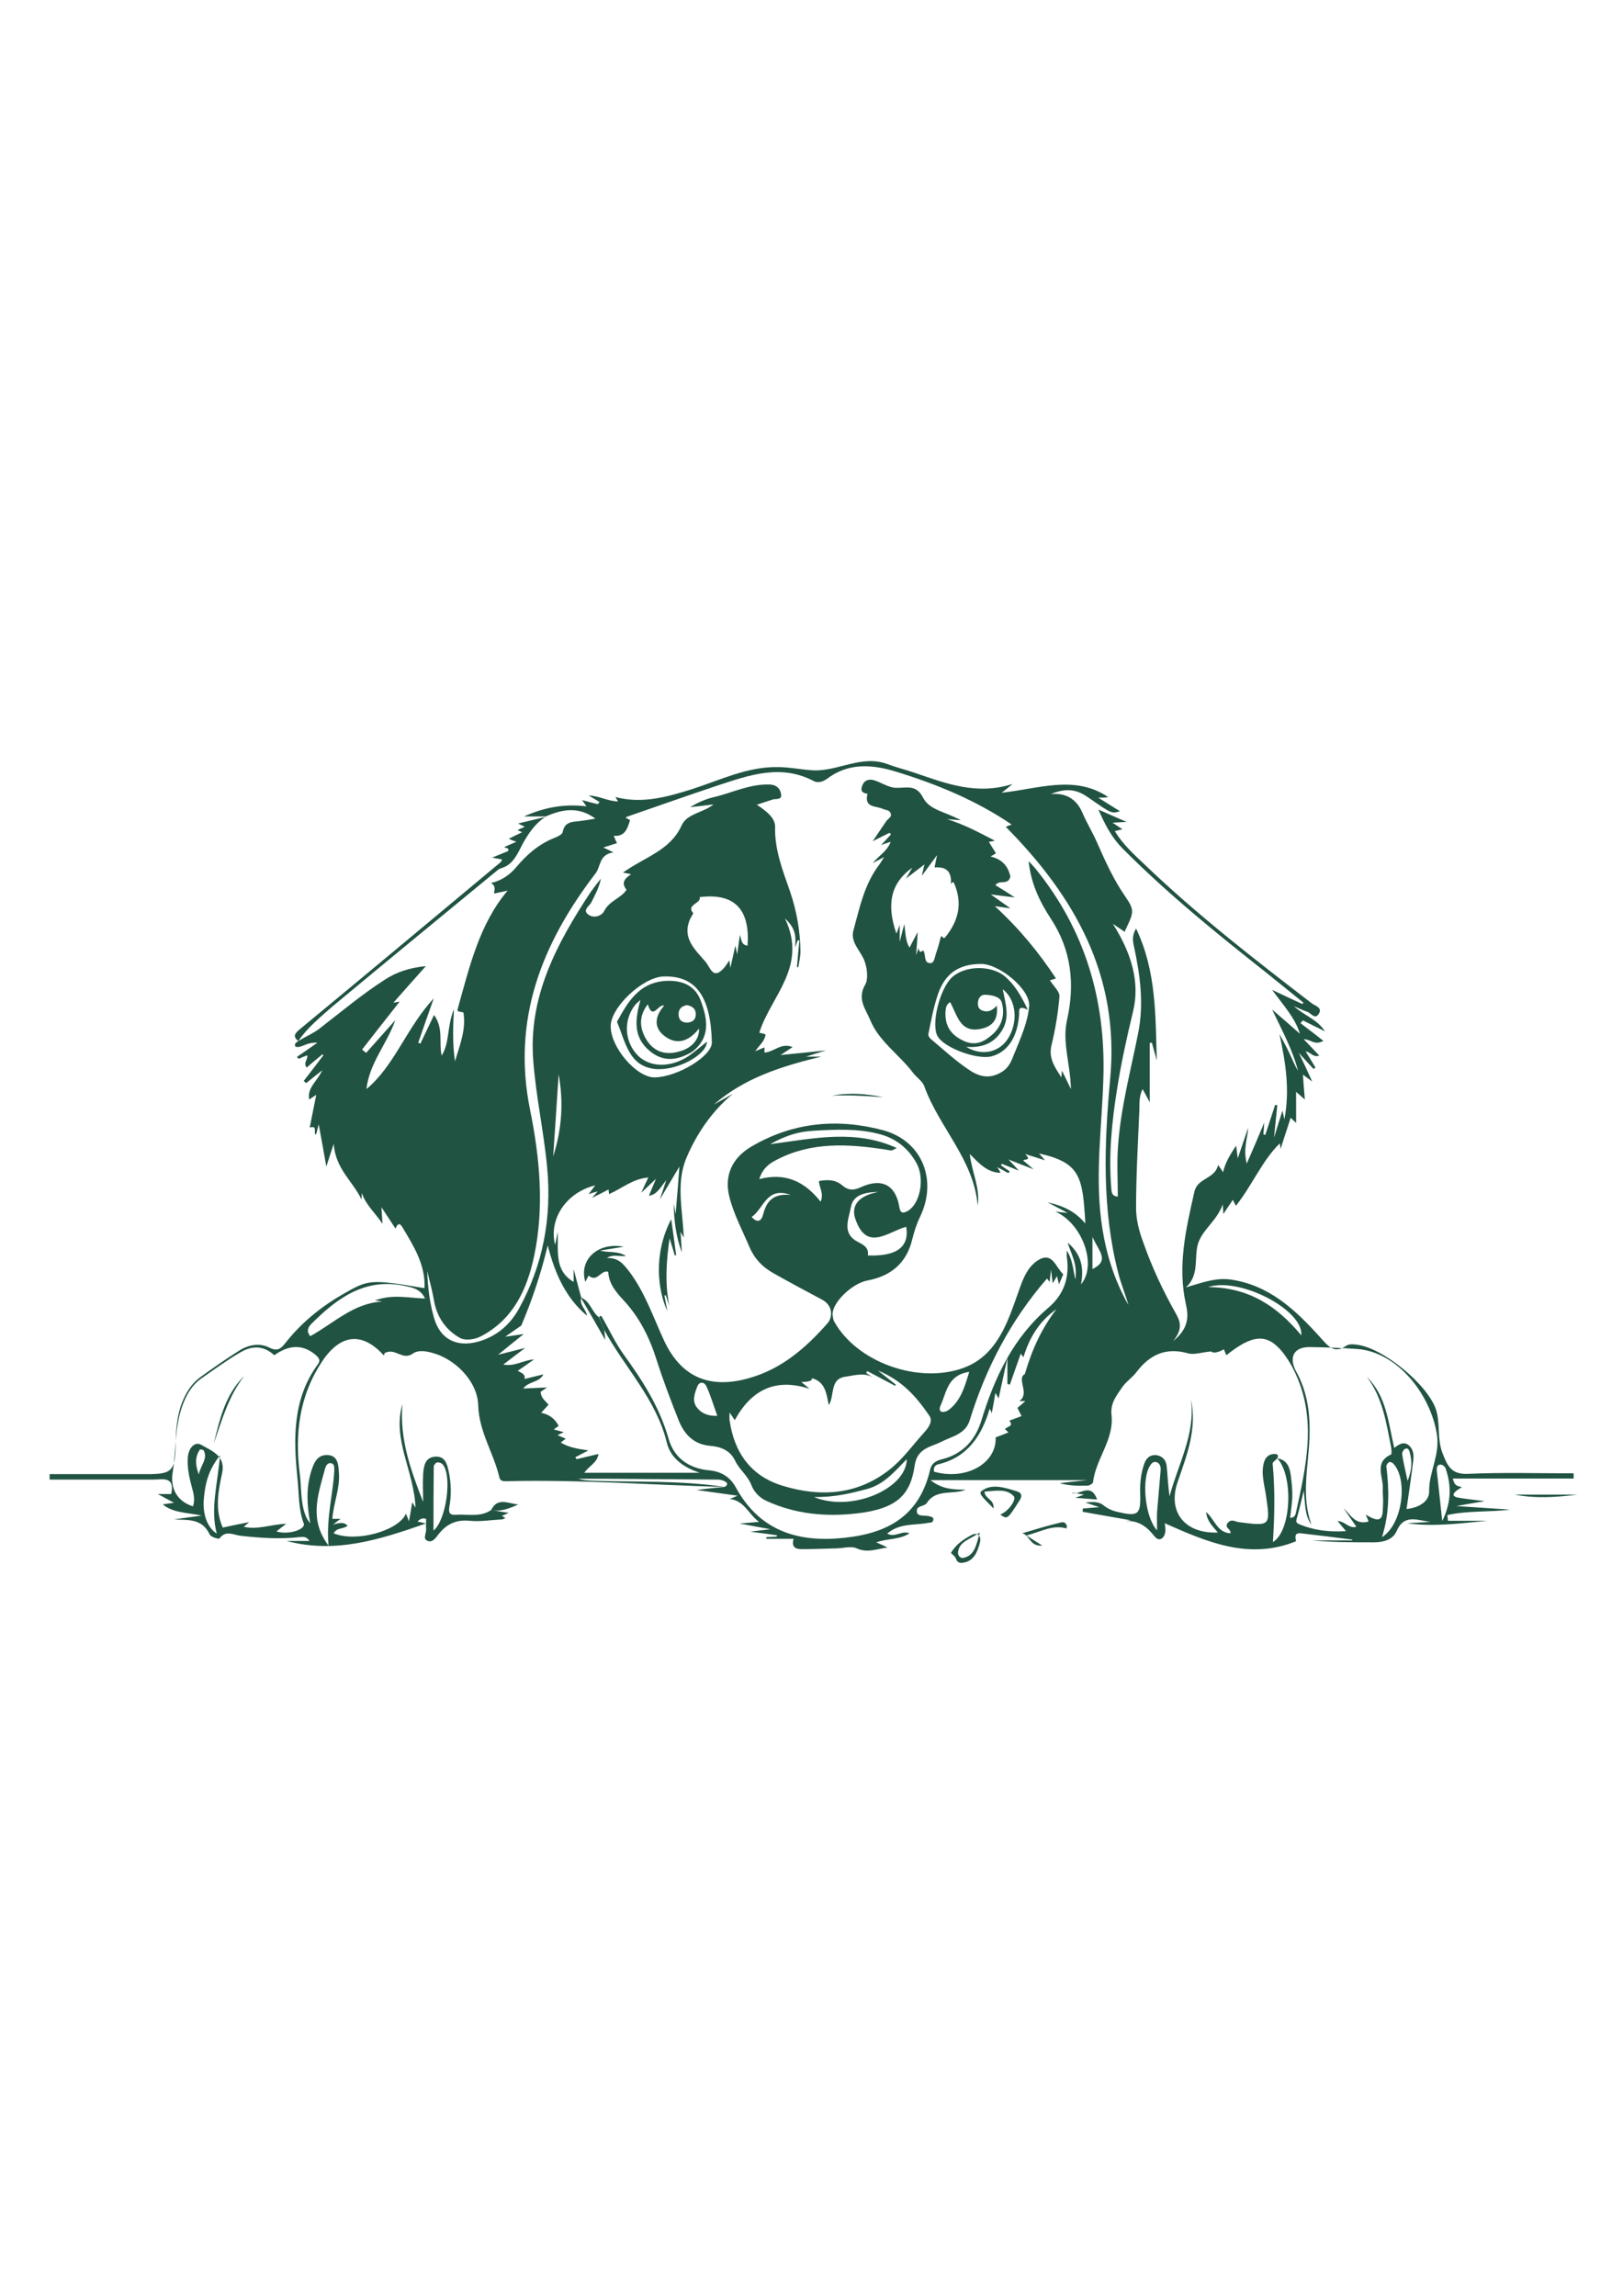 <?xml version="1.0" encoding="utf-8"?>
<!-- Generator: Adobe Illustrator 24.2.3, SVG Export Plug-In . SVG Version: 6.00 Build 0)  -->
<svg version="1.1" id="Layer_1" xmlns="http://www.w3.org/2000/svg" xmlns:xlink="http://www.w3.org/1999/xlink" x="0px" y="0px"
	 viewBox="0 0 595.3 841.9" style="enable-background:new 0 0 595.3 841.9; fill: #215342;" xml:space="preserve">
<g>
	<path d="M265.7,545.3c-26.6-0.7-53.2-2.8-79.9-2.1c-1.1,0-2.3,0-2.6-1.3c-2.1-9-7.5-16.8-7.8-26.5c-0.2-8.9-8.6-17.3-17.3-19.4
		c-2.3-0.6-4.9-0.9-6.7,0.4c-3.8,2.7-6.4-2.3-10.3-0.2c0.1-0.4-0.1,0.2-0.3,0.9c-8-8.9-16-7.8-22.6,2.1
		c-8.6,12.9-10.1,26.9-8.2,41.7c0.6,4.8,0.2,9.7,1.9,14.4c0.4,1.2,1,2.3,1.9,3.3c-1.2-6.4-1.6-12.6,0.3-18.9c1-3.2,2.2-6.3,6.1-6.1
		c3.8,0.2,3.9,3.6,4.1,6.4c0.5,5.8-2,11.2-2.4,17c0.9,0,1.8,0,3,0c-0.8,0.6-1.4,1-2.7,2.1c2.4-0.7,4-1,5.3,0.4
		c-1.4,1.3-4,0.6-5.1,2.8c8,3.4,23.7-0.8,26.5-7.2c0.3,0.7,0.5,1.2,1.1,2.8c0.5-2.9,0.9-4.9,1.2-7c0.3,0.5,0.5,0.8,1.2,2
		c-0.5-13.5-8.6-24.9-4.8-38c-1.1,12.8,3.1,24.4,7.6,35.9c0-3.4-0.2-6.7,0-10.1c0.2-2.9,0.6-6.1,4.2-6.5c3.8-0.4,4.6,2.6,5.2,5.5
		c0.9,4.3,1,8.7,0.2,13c-0.3,1.9,0.1,3,2.3,2.8c4.4-0.3,9,1,13-1.7l0,0c2,0.3,4,0.6,6.5,1c-1.1,0.5-1.8,0.8-2.5,1.1
		c0.3,0.2,0.7,0.4,1.3,0.8c-0.7,0.3-1,0.5-1.3,0.5c-4,0.2-8,0.9-11.9,0.5c-5-0.5-8.5,1.3-11.4,5c-1,1.3-2.2,3.2-4.1,2.3
		c-1.7-0.8-0.3-2.7-0.4-4.2c-0.1-1.3,0-2.6,0-3.8c-1.6-0.5-2.3,0.2-3.2,1c0.7,0.1,1.1,0.2,3.1,0.7c-17.4,6.1-33.4,11.1-51.1,6.4
		c3,0,5.5,0,8.4,0c-1.1-1.8-2.5-1.5-3.7-1.4c-7.2,0.8-14.4,0.3-21.6-0.5c-2.5-0.3-5.4-2.2-7.7,1c-0.2,0.3-3.2-0.5-3.6-1.5
		c-2.8-6-8.1-5.2-13.1-5.5c2.8-0.4,5.6-0.8,10.2-1.4c-5.9-1.2-10.5-1-14.3-4.1c1.4-0.2,2.4-0.4,4.1-0.6c-2.1-1.1-3.6-2-5.9-3.2
		c2.3,0,3.7,0,4.9,0c1.4-6.7-3.2-5.3-6.6-5.3c-12.7,0-25.4,0-38,0c0-0.7,0-1.3,0-2c12,0,23.9,0,35.9,0c8.9,0,10.1-1.2,10.3-10.4
		c0.1-5.4,0.4-10.8,2.4-15.9c1.5-3.8,3.6-7.1,7-9.5c4.6-3.3,9.3-6.6,14.1-9.6c3.4-2.1,7.4-2.8,10.9-1c3,1.5,4.2,0.4,5.8-1.6
		c5.8-7.4,13-13.3,21.2-18c9.5-5.5,10.2-5.5,29.9-2.2c0.4-8.6-4-15.5-8.2-22.5c-1-1.7-1.9-0.9-2.4,0.7c-1.5-2.3-3-4.6-5.2-7.9
		c0.2,2.8,0.3,4.3,0.4,6.1c-2.6-3.9-6.1-6.9-7.6-11.3c0,0.5-0.1,1.1-0.1,2.4c-3.2-6.8-9.5-11.1-10.2-20.4c-1.1,3.3-1.6,4.8-2.7,8.3
		c-1.1-6-1.8-10.2-2.8-15.5c-0.5,2-0.7,2.9-1,3.8c-1.2-0.6,0.9-3.5-2.3-2.6c0.8-3.9,1.5-7.7,2.4-12c-1.1,0.7-1.8,1.2-2.6,1.7
		c-0.8-4.3,2.9-6.6,4.8-10.7c-2.5,2-4.2,3.3-5.9,4.7c-0.3-0.3-0.6-0.5-0.9-0.8c2.4-3.1,4.8-6.2,7.2-9.4c-0.1-0.1-0.2-0.3-0.3-0.4
		c-1.9,1.6-3.9,3.2-5.8,4.9c-1.4-1.8,0.5-2.9,0.2-4.5c-1.1,0.4-2.1,0.8-3.1,1.3c-0.2-0.2-0.5-0.5-0.7-0.7c2.1-1.4,4.2-2.9,7.5-5.2
		c-4.3-0.3-5.8,2.2-8.1,1.4c-0.5-1.5,0.8-1.6,1.4-2.2c0,0,0,0,0,0c2.5-1.5,5.3-2.7,7.5-4.4c7.9-6.1,15.5-12.5,23.9-17.9
		c4.3-2.8,9-4.4,15.1-5c-4.4,4.9-8.1,9.1-11.9,13.4c0.8-0.1,1.4-0.2,2.3-0.4c-4.8,6.1-9.3,11.8-13.8,17.6c0.5,0.4,1,0.8,1.5,1.2
		c3.6-4,7.1-8,10.7-12c-3.1,8.8-9.5,15.7-10.6,25.3c10.4-8.7,14.5-22.2,24.7-33.3c-2.3,6.5-4,11.4-5.7,16.3c0.3,0.1,0.5,0.2,0.8,0.3
		c1.6-3.4,3.2-6.7,5-10.5c3.6,5,1.7,10.1,2.8,14.9c3-4.8,1.9-10.7,4.5-17c-0.4,7.3-0.5,13.2,0.4,19.1c1.7-5.9,4.1-11.5,3.1-17.8
		c-0.5-0.6-2.6,0.1-2.1-1.5c4.3-15.3,7.9-31,18.3-43.3c-1.2,0.3-2.9,0.6-5,1.1c0.2-1.6,0.7-2.8-1.1-3.9c4.1-0.9,7-3.2,9-5.5
		c4-4.8,8.4-8.7,14.2-11c1.2-0.5,3-1.3,3.1-2.2c0.7-3.8,3.5-3.7,6.2-4c1.7-0.2,3.5-0.5,5.8-0.9c-6.3-4.6-12.2-3.4-18.2-0.8l0,0
		c-2.5,0-5.1,0-8,0c7.4-3.3,14.7-4.7,22.9-3.7c-0.7-1-1-1.5-1.6-2.3c2.2,0.6,4,1.1,5.8,1.5c0.2-0.3,0.4-0.5,0.6-0.8
		c-1.3-0.8-2.7-1.6-4-2.4c4,0.2,7,2.1,10.8,2.2c-0.4-0.7-0.7-1.1-1-1.6c0.4,0.1,0.7,0.1,0.9,0.2c9.4,2.2,18.3-0.3,27.2-3.1
		c10.3-3.3,20.3-8.3,31.5-8.1c4.4,0,8.8,1,13.2,1.2c9.1,0.3,17.6-5.8,27-2.3c3.4,1.3,6.9,2.1,10.3,3.3c11.2,3.8,22.4,8.2,35.6,4
		c-1.8,1.5-2.7,2.2-4,3.2c13.5-1.4,26.7-6.7,39.1,1.6c-0.3,0-0.9,0.1-1.4,0.2c-0.6,0-1.1,0-2.3,0c2.9,1.8,5.4,3.4,8,5
		c-3.1,0.9-3.1,0.9-11.4-4.9c-3.7-2.6-7.4-4.1-14-1.4c7.2-0.7,10.2,3.6,11.6,6.8c1.6,3.8,3.8,7.3,5.4,11c3,6.8,6,13.5,10.3,19.7
		c3.8,5.5,3,6-0.2,13c-1-0.7-1.9-1.3-4.3-2.9c6.8,10.7,10,21.4,7.4,32.1c-2.3,9.5-4.4,19.1-5.9,28.7c-1.9,11.9-3.1,23.9-2.1,36
		c0.1,1.6,0.2,3.1,2.4,3.2c0-6.3-0.4-12.5,0.1-18.7c1-14.1,4.7-27.7,7.4-41.4c2.1-10.6,0.7-21-1.5-31.3c-0.5-2.2-0.9-4.2,0.7-6.9
		c7.5,15.7,7.1,32.1,7.6,48.4c-0.6-2.2-1.2-4.3-1.8-6.5c-0.3,0-0.6,0-0.8,0.1c0,6.7,0,13.4,0,21.7c-1.3-2.5-1.9-3.5-2.6-4.8
		c-1.4,2.7-1.1,5.3-1.2,7.8c-0.5,11.9-1.2,23.9-1.2,35.8c0,4.2,1.1,8.5,2.6,12.5c3.2,9.2,7.3,17.9,12.1,26.4
		c1.5,2.7,2.5,5.5-1.1,9.9c5.7-4.6,5.7-9,4.7-13.4c-3.2-14.2,0-27.7,3.1-41.4c1.2-5.2,7.5-4.5,8.7-9.8c0.9,1.3,1.3,1.8,1.8,2.7
		c0.8-3.5,2.5-6.3,4.8-9.8c0.2,1.8,0.4,3,0.6,4.7c1.4-4.1,2.6-7.7,3.8-11.2c-0.2,4-1.9,7.7-0.5,13.1c2.4-5.5,4.3-9.9,6.4-15
		c-0.1,1.8-0.2,3-0.3,4.3c0.2,0.1,0.4,0.1,0.7,0.2c1.2-3.7,2.4-7.3,3.6-11c0.3,0,0.5,0.1,0.8,0.1c-0.3,3.3-0.7,6.6-1.2,11.9
		c1.3-4.3,2.1-6.8,3.1-9.9c0.3,1.2,0.4,1.9,0.7,3.2c2.1-11,0.4-21-1.8-31.3c1.2,2.2,2.4,4.4,3.5,6.7c1.1,2.3,2,4.6,3.3,6.8
		c-1.9-7.5-5.6-14.3-9.5-22.5c4.1,3.5,7.1,6.2,10.2,8.9c-1.8-5.9-5.9-10.2-10.2-16.1c4.5,2.1,7.8,3.7,11.1,5.2
		c0.1-0.2,0.3-0.4,0.4-0.5c-4.7-3.8-9.3-7.5-14-11.3c-18.1-14.3-36-28.8-52.3-45.2c-3.8-3.8-6.3-8.3-8.9-14.3
		c3.7,1.6,6.4,2.8,10.3,4.5c-2.4,0.1-3.4,0.2-5.1,0.3c1.4,0.9,2.3,1.6,3.6,2.4c-1.1,0.3-1.8,0.4-2.8,0.7c3,4.9,7,8.5,10.9,12.2
		c19.2,18.4,40.2,34.7,61.3,50.9c1.3,1,4.1,1.6,2.6,3.9c-1.4,2.3-2.9-0.4-4.3-0.8c-1-0.3-2-0.8-4.8-2c4.3,3.8,8.3,4.6,11.4,9.2
		c-3.7-1.8-5.9-2.9-8.1-4c-0.3,0.3-0.6,0.7-0.9,1c2.7,2.1,5.4,4.1,8.4,6.5c-3.2,1.8-4.6-0.6-7.2-0.6c2.1,2.2,3.8,4,5.7,6
		c-2.4,0.8-3.2-1.4-5-1.5c1.3,2.1,2.5,4,3.6,5.9c-0.2,0.2-0.5,0.3-0.7,0.5c-1.4-1.5-2.8-3-5.4-5.9c2,4.2,3.3,6.9,4.9,10.5
		c-1.5-1.1-2.3-1.7-3.4-2.5c0.2,3,0.4,5.6,0.7,9.1c-1.5-1.3-2.2-1.9-3.2-2.8c0,3.8,0,7.3,0,11.4c-0.9-0.9-1.4-1.3-2-1.9
		c-1.2,3.6-2.3,7.2-3.7,11.4c-0.2-1.2-0.2-1.7-0.3-2c-6.6,6.5-10.1,15.4-16.1,22.9c-0.4-0.8-0.7-1.4-1.1-2.2
		c-1.2,1.8-2.3,3.4-3.5,5.2c0-0.9-0.1-1.5-0.2-3.5c-2.4,6.4-7.7,9.3-9.2,14.8c-1.3,5.2,0.6,11.1-4.3,15.6c5.6-1.6,10.6-3.6,16.2-2.9
		c14.4,2,24.1,11.3,33.2,21.4c2.7,3,4.9,6,9.4,2.9c0.9-0.6,2.4-0.6,3.6-0.4c9.7,0.9,26.6,14.9,29.4,24.1c1.5,5.1,0.3,10.6,2.3,15.7
		c1.7,4.3,3,7.8,9.1,7.6c13-0.6,26-0.2,39-0.2c0,0.6,0,1.2,0,1.9c-14.7,0-29.3,0-44.3,0c0.6,3.1,2.2,2.7,3.3,3.2
		c-3.5,1.9-4,3.3-1.4,3.8c2.9,0.5,5.8,0.8,9.8,1.3c-3.6,0.6-6.1,1-10.4,1.8c7.8,0.5,13.8,0.9,19.7,1.3c-7.7,1-15.5,0.3-23,2
		c0.1,0.7,0.1,1.4,0.2,2.1c4.8,0,9.7,0,14.5,0c-9.8,0.9-19.6,2.3-29.5,0.9c2.9-0.2,5.8-0.3,8.7-0.5c-4.5-0.4-9.7-3.2-12.5,3.3
		c-1.4,3.3-4.9,4.2-8.5,4.2c-7.5,0-15,0-22.4-0.7c4.9,0,9.7,0,14.6,0c0-0.1,0-0.2,0-0.3c-6.3-0.8-12.5-1.6-18.8-2.3
		c-2.4-0.3-2.2,1.3-1.8,2.9c-17.3,7-32.6,0.3-48.2-6.6c0.1,0.3,0.1,0.9,0.2,1.5c0.2,1.6-0.1,3.3-1.3,4.1c-1.4,0.9-2.5-0.6-3.3-1.6
		c-2.7-3.3-6-5.2-10.4-4.8c0.9-0.1,1.9-0.2,2.3-0.3c-5.6-1-11.6-2-17.6-3.1c0-0.4,0-0.8,0.1-1.2c1.6-0.1,3.3-0.3,6-0.5
		c-2.1-0.7-3.3-1.1-5.1-1.7c3-0.3,5-0.4,6.9,1.2c1.2,1,2.8,1.7,4.3,2.1c8.3,2,9.2,1.3,8.9-6.9c-0.1-3.6,0.3-7.2,1.5-10.6
		c0.7-2,2-3.3,4.2-3.2c2.3,0.2,3.7,1.7,4,3.8c0.4,3.7,0.5,7.5,1.1,11.3c3.1-11.8,9.6-22.8,7.8-35.7c2.4,11-1.5,20.7-4.9,30.6
		c-3.7,11,2.8,18.9,14.8,18.4c-1.8-2.2-4-4.1-4.3-7.5c3.1,2.6,4,7.5,8.9,7.8c0.4-1.6-2.4-2-1-3.8c1.4-1.7,2.9-0.4,4.1-0.3
		c11.7,1.5,11.6,1.5,9.9-10.1c-0.6-4-1.9-8-0.6-12.1c0.6-1.8,1.9-2.8,3.8-2.8c1.3,0,1.5,0.6,1,1.6c-0.6,0.7-1.8,1.4-1.7,2
		c0.9,9.5,0.7,19,0.1,28.7c6.8-4.1,7.6-24.3,1.6-30.7c3.8,0.6,4.6,3.5,5,6.6c0.3,2.5,0.6,5.1,0.5,7.6c-0.1,2.5-0.5,5-0.8,7.6
		c1.4,0.1,1.9-0.9,2.1-1.7c3.7-16.9,7.7-33.8,0.1-50.7c-1.3-3-3.1-6-5.1-8.5c-5.6-6.8-10.9-6.4-20.5,1.3c-0.3-0.7-0.5-1.3-0.9-2.2
		c-1.9,1.1-3.8,1.6-4.7,0.8c-3.4,0.3-6.2,1.3-8.4,0.7c-8.1-2.3-14,0.4-18.9,6.8c-1.5,2-3.8,3.5-5.2,5.5c-2.1,3.1-4.5,5.9-4,10.3
		c1,9-5.8,16.1-6.8,24.7c-0.1,0.5-1.3,1.2-2,1.2c-3.4,0.1-6.8,0.1-10.2-0.9c3.4-0.4,6.8-0.8,10.1-1.1c-18.7,0-37.6,0-57.5,0
		c4.6,3.6,8.9,3.4,12.9,3.5c-4.5,1.9-10.6-0.3-14,4.5c-1,2-4.2,1-3.9,3.6c0.2,1.9,2.9,1.2,4.4,1.6c0.9,0.2,1.9,0.4,1.6,1.5
		c-0.2,1.1-1.3,0.8-2.1,1c-4.9,0.9-10.2,0-14.8,3.9c3,1.6,5.4-1.3,8.2-0.1c-3.7,2.4-7.9,1.8-12.2,3.3c1.8,0.8,3,1.3,4.1,1.9
		c-3.8,0.5-7.4,2.1-11.3,0.3c-1.9-0.9-4.7-0.1-7,0c-4.4,0.1-8.7,0.3-13.1,0.3c-2,0-4-0.5-3-3.8c-3.4,0-6.7,0-10,0c0-0.2,0-0.4,0-0.6
		c1.3-0.1,2.5-0.1,3.8-0.2c0-0.2,0.1-0.4,0.1-0.5c-2.7-0.4-5.3-0.7-9.8-1.3c3.2-0.4,4.4-0.6,7.4-0.9c-4.5-0.8-7.5-1.4-11.3-2.1
		c2.6-0.2,4.5-0.4,7.1-0.6c-3.9-2.9-5.4-7.8-10.7-8.4c0.5-0.2,1-0.4,2.8-1.2c-5.9-0.8-10.5-1.5-15-2.1
		C258.5,546,262.1,545.6,265.7,545.3c0.8-0.3,1.4-1.1,0.7-1.7c-0.8-0.6-2-1-3.1-1c-13.7-0.1-27.3-0.2-41-0.3c-3.4,0-6.8,0-10.2,0
		c1.6,0.5,3.2,0.6,4.8,0.7C233.1,543.6,249.5,542.8,265.7,545.3z M221.6,487.7c-0.6-1.5-1.2-3.1-1.8-4.6c0.1-0.2,0.2-0.5,0.2-0.5
		c0.2,0,0.6,0,0.7,0.2c2.7,4.7,5,9.7,8.1,14c6.9,9.5,13.1,19.2,16.4,30.7c2,7.2,7.5,11,14.9,11.7c4.2,0.4,7.5,2.2,9.7,6.1
		c8,14.7,20.6,20,37,18.9c17.1-1.2,30.2-7,34.4-25.4c0.5-2.1,2.1-3.1,4.1-3.6c7.8-1.9,12.5-7.1,14.7-14.4
		c4.8-15.7,11.6-30.2,24.5-41.2c5.7-4.8,7.9-11.1,6.8-18.6c-0.1-0.7,0-1.3,0-2.4c2,3.1,2.2,6.3,3.1,10.6c0.9-5.5-1.4-9-2.8-13.5
		c5.2,4.4,6,9.4,4.9,15.3c6-7,0.6-22.2-9.4-26.7c1.4,0.2,2.5,0.3,4.5,0.5c-2.4-1.3-4-2.1-7.4-3.9c6.6,1.5,10.4,3.7,13.9,7.8
		c-1-17-1.7-22.3-17-25.7c0.7,0.8,1.3,1.5,2.2,2.5c-2.5-0.8-4.5-1.4-7.3-2.3c2.6,2.6-0.3,1.7-0.7,2.4c1,0.8,1.8,1.5,3.8,3.2
		c-3.6-1.4-5.8-2.2-9.2-3.6c1.8,1.9,2.7,2.9,3.8,4.1c-2.2-0.9-4.2-1.7-6.2-2.5c-0.1,0.2-0.3,0.4-0.4,0.5c1.1,0.8,2.2,1.6,3.3,2.3
		c-0.2,0.2-0.4,0.4-0.6,0.6c-1.1-0.6-2.2-1.2-4-2.2c0.6,1.1,1,1.6,1.2,2.1c-4.9-0.1-7.8-3.4-11.3-6.9c0.8,6.9,3.9,12.5,2.9,18.9
		c-1.4-16.9-14.2-28.7-19.6-43.8c-0.7-1.9-2.9-3.2-4.2-5c-5-6.6-12.4-11.4-15.6-19.2c-1.6-3.9-5-7.8-1.8-13.1c1-1.7,0.9-5.9-0.6-9.3
		c-1.5-3.3-4.9-6.4-3.8-10.4c2.3-8.4,4-17,9.5-24.2c0.5-0.7,0.9-1.4,1.8-2.8c-1.7,0.9-2.6,1.4-4.2,2.2c2.5-2.9,5.3-4.4,6.6-7.8
		c-1.2,0.4-1.9,0.6-3.5,1.2c1.6-1.7,2.6-2.8,3.6-3.9c-0.2-0.2-0.3-0.4-0.5-0.6c-1.9,0.9-3.8,1.9-6.2,3.1c1.9-2.8,3.4-5.1,5-7.4
		c0.6-0.9,2.1-1.4,1.6-2.8c-0.4-1.3-1.9-1.2-3-1.7c-2.3-1.1-6.9-0.3-5.5-5.5c-1.3-0.2-2.8-0.6-2-2.8c0.7-2.2,2.5-2.7,4.3-2.2
		c2.7,0.8,5.3,2.7,8,2.8c3.8,0.2,7.4-1.5,10,3.5c2.4,4.8,8.5,5.3,13.9,8.4c-2.4-0.2-3.7-0.3-5-0.4c6.1,1.9,11.6,4.8,17.5,7.9
		c-0.8,0.2-1.4,0.3-2.2,0.4c0.9,1.5,1.7,2.8,2.6,4.2c-0.4,0.3-0.9,0.6-2,1.2c4.9,1.1,6.6,4.3,7.3,7.3c-0.8,3.5-3.9,1-5.5,3.2
		c2.1,1.3,4.1,2.5,7.1,4.5c-3.3-0.4-5.1-0.6-8.8-1.1c3.2,2.3,5,3.5,7.2,5.1c-1.7-0.2-2.8-0.4-5.7-0.8c9.3,8.6,16.2,17.1,22.4,26.5
		c-0.8,0.3-1.5,0.5-2.2,0.7c1.3,2.1,3.6,4.1,3.5,5.9c-0.5,6-1.5,12-2.9,17.8c-1.2,4.8,1.1,8,3.6,11.9c0.1-1,0.1-1.5,0.2-2.5
		c1.1,2.2,1.9,3.9,3.3,6.8c-0.2-9.4-3.3-17.2-1.4-25.5c2.9-12.9,1.6-25.5-5.9-36.9c-4.2-6.4-7.4-13.1-8.2-21.2c1,1.1,1.9,2,2.7,3
		c18.1,22.4,25.6,48.1,24.7,76.6c-0.5,17.3-3,34.6-0.8,52c1.4,11.1,4.5,21.5,10,31.2c-1.1-3.9-2.7-7.7-3.7-11.6
		c-6.1-23.6-5.2-47.5-3-71.4c3.5-37.8-12.9-66.7-38.3-92.4c0.8-0.3,1.7-0.7,2.2-0.8c-12.9-8.8-27.4-14.8-42.4-19.4
		c-8.8-2.7-17.5-3.4-25.5,2.7c-1.4,1-3.2,1.5-4.6,0.8c-12.2-6.5-23.9-2.2-35.5,1.6c-11.1,3.7-22.1,7.6-33.1,11.4
		c-0.2,0.1-0.3,0.2-0.5,0.4c0.6,0.3,1.3,0.7,1.6,0.8c-0.9,3.1-1.9,6.2-6,5.8c0.5,1.2,0.8,1.9,1.2,2.7c-1.7,0.5-3.1,1-5,1.6
		c1.2,0.6,2,0.9,3.7,1.8c-5.3,0.7-4.6,5.1-6.5,7.6c-19.7,25.7-30.8,53.5-24.1,86.7c3.6,17.7,5.3,35.8,1.5,53.8
		c-2.6,12.1-7.5,22.9-19.2,29.2c-2.6,1.4-5.9,1.8-7.9,0.8c-5.4-3-8.7-7.9-9.7-14.2c-0.6-3.5-1.6-6.9-2.4-10.4
		c0.2,5.9,0.9,11.7,2.5,17.2c2.2,7.8,8.3,10.9,16.2,8.7c6.7-1.9,11.6-6.1,14.9-12c8.9-16.1,12.1-33.5,10.4-51.7
		c-1.2-13.1-4.1-26.1-5.1-39.2c-1.9-23.5,8.6-43.1,21-61.9c1.2-1.7,2.5-3.4,3.8-5c-0.6,3.2-2.1,5.9-3.5,8.7
		c-0.7,1.4-3.4,2.8-1.1,4.5c2,1.5,4.9,0.5,5.8-1.3c1.9-3.8,6.2-4.7,8.2-7.8c-2.1-2.6-0.6-4.2,1.7-5.7c-0.8-0.2-1.4-0.3-3-0.6
		c7.9-5.7,17.4-8.1,21.5-17.3c2-4.4,7.9-4.6,11.7-7.7c-3.1,0.4-5.8,0.7-8.6,1c2.7-1.6,5.5-2.9,8.4-3.6c7-1.6,13.5-5,20.9-4.7
		c2.4,0.1,3.8,1.5,4.1,3.6c0.3,2.2-1.9,1.5-3.1,1.9c-1.8,0.6-3.6,1.2-5.8,1.9c3.4,2.3,6.8,4.8,6.7,8.2c-0.2,8.4,2.8,15.9,5.4,23.4
		c2.5,7.3,3.8,14.6,3.9,22.2c0,1.9-0.5,3.9-0.8,5.8c-0.2,0-0.3,0-0.5-0.1c0.3-3.2,0.6-6.5,0.9-9.7c-0.2,0-0.4-0.1-0.6-0.1
		c-0.2,0.6-0.4,1.1-1,2.7c0.4-4.1,0.3-7-3.7-10.7c8.5,17.7-5.2,28.5-9.4,41.9c0.9,0.2,1.6,0.4,2.3,0.6c-0.3,2.6-2.3,4-3.8,6.2
		c1.4-0.6,2.4-1,3.4-1.4c0,0.8,0,1.3,0,1.9c3.5-0.2,6.2-3.8,10.3-2c-1.2,0.8-2.3,1.5-4.4,2.9c5.9-0.6,10.4-1,16.7-1.7
		c-3.2,1-4.7,1.4-7.4,2.3c2.4,0,3.4,0,5.6,0c-15,3.6-28.4,8-39.4,17.6c2.3-1.3,4.7-2.7,7-4c-7.6,6.4-13,14.2-16.9,23.2
		c-4.1,9.5-1.5,19.2-1.1,29.6c-0.5-1-0.7-1.3-1.2-2.2c0.2,3,0.4,5.3,0.5,7.6c-2.2-5.9-2.9-11.9-3-18c0.1,0.6,0.2,1.2,0.7,3.9
		c0.6-6.9,1-11.7,1.4-17.4c-2.5,4.2-4.5,7.6-7.2,12.1c0.9-2.7,1.4-4.1,2.4-7.2c-2.5,3.3-3.6,5.4-6.4,5.8c0.8-1.9,1.5-3.6,2.6-6.2
		c-2,1.9-3.2,3-5.4,5.1c1.2-2.6,1.7-3.8,2.6-5.6c-5.8,0.5-9.8,4.1-14.4,6.1c-0.1-0.6-0.1-1.1-0.2-1.7c-1.9,1-3.6,1.9-6.1,3.1
		c0.9-1,1.3-1.4,2.1-2.4c-1.4,0.4-2.1,0.6-3.3,1c0.9-1.2,1.5-2,2.4-3.2c-10.6,2.6-17.1,12.3-14.7,21.8c0.3-1.3,0.5-2.3,1-4.8
		c0.1,7.8-1.1,14.3,5.8,18.4c0-1,0-1.8,0-4.7c1.3,4.8,2,7.7,2.8,10.5c-0.8,2.7,1.9,4.4,2.1,6.6c-7.6-6.4-11.7-15.1-14.4-25.8
		c-2.6,10.8-5.8,20.2-9.7,29.4c-1.6,1.1-3.2,2.2-5.9,4.1c2.8-0.4,4.3-0.6,6.8-1c-3.1,2.5-5.5,4.4-9.4,7.6c4.2-1,6.3-1.6,9.9-2.5
		c-3.4,2.6-5.5,4.2-8,6.1c4.2,0.8,7.3-1.6,11.3-1.9c-2.2,1.6-4,2.8-6,4.2c1.4,0.8,2.9,1.2,2.5,3c2.3-0.6,4.5-1.1,6.9-1.7
		c-1.5,3.1-5.3,2.4-7.4,5.2c3-0.1,5.6-0.3,8.7-0.4c-1.1,0.8-1.8,1.3-2.3,1.6c0.1,2.3,1.8,3.4,2.9,4.7c-0.9,1-1.7,1.9-2.7,3
		c3.1,0.6,5.1,2.3,6.4,4.8c-0.5,0.4-1,0.7-1.8,1.3c1.5,0.4,2.6,0.7,3.7,1c-0.6,0.3-1.3,0.6-2.3,1.1c1.2,0.5,2.1,0.9,3,1.3
		c-0.7,0.5-1.2,0.9-1.8,1.4c2.6,1.6,5.3,2.2,10.1,2.9c-2.5,1.3-3.6,1.9-4.8,2.5c0.2,0.2,0.3,0.5,0.5,0.7c2.7-0.6,5.3-1.3,8-1.9
		c-0.4,3.2-3.4,4.3-5.2,6.9c13.9,0,27.4,0,42.4,0c-6.7-2.2-10.8-5.8-12.1-11C240.7,513.1,229.2,501.6,221.6,487.7z M500.9,555.4
		c7.1,4.5,6.1-0.5,6.4-3.9c0.1-1.9-0.2-3.8-0.1-5.7c0.2-4.3-3.3-9.5,3-12.4c0.3-0.1,0.2-1.6,0.1-2.4c-1.8-9.1-3.1-18.3-8.9-26
		c7.2,7.1,7.8,16.7,10,26c2.1-1.7,4-2.6,5.9-0.4c1.3,1.6,1.3,3.6,1,5.5c-0.7,5.7-1.5,11.3-2.4,17.3c4.6-0.5,8.4-2.8,8.3-6.6
		c-0.1-7.1,4.1-13.2,2.8-21c-2.4-14.5-14.4-30-29.2-31.1c-5.6-0.4-11.5-0.6-17.3-0.7c-6.1-0.1-7.9,3.9-5,9.1
		c4.2,7.6,5.1,15.8,4.8,24.2c-0.4,10.6-3.1,21.2,0.7,31.8c-2.5-3.4-2.2-7.5-2.8-12.4c-1,4-1.6,6.8-2.4,9.6c-0.3,1.1-0.8,2,0.6,2.6
		c5.4,2.3,11,3,17.3,2.6c-1.2-1.4-2-2.4-3.1-3.7c2.8,0.1,4.2,2.9,6.9,2.1c-1.6-2.4-3.2-4.6-4.7-6.8c2.7,2.5,4.3,6.2,9.1,4.9
		C502,557.8,501.7,557.1,500.9,555.4z M91.4,558.2c-0.9,0.8-1.5,1.3-2,1.7c5.2,1.2,10-0.9,15.6-1.1c-1.3,1-2.4,1.8-3.6,2.8
		c4.3,1.4,10.8-0.7,10-2.9c-2-5.4-1.7-11-2.3-16.6c-1.5-14.6-1.8-29.1,7.5-41.8c1-1.4,0.5-2.2-0.7-3.3c-5.2-4.5-10.4-3.5-15.3,0
		c-4.2-3.9-8.6-3.4-12.7-0.9c-4.8,2.8-9.3,6.1-13.9,9.3c-3.6,2.5-5.6,6-7.1,10.1c-2.9,8-2.3,16.5-3.6,24.7c-0.8,5,1.2,10.3,7.5,12.2
		c0.8-2.6,0.2-4.8-0.4-6.9c-1-3.7-1.8-7.4-1.5-11.2c0.3-3.2,2.5-5.9,5-4.4c3.6,2.1,8.9,3.9,7.6,10.2c-1.4,6.6-2.8,13.3,0.2,20.1
		C84.8,559.5,87.8,558.9,91.4,558.2z M334.6,318.2c-7.8,5.6-9.6,13.2-5.8,24.2c0.3-0.8,0.5-1.4,1.2-3.2c0,2.5,0,3.8,0,6.2
		c0.7-2.6,1-4.1,1.7-6.5c0.5,3.6,0.4,6.2,1.9,8.6c0.9-1.7,1.7-3.2,3-5.7c-0.2,3.2-0.3,5.3-0.6,8.5c0.5-1.5,0.7-2,0.9-2.7
		c0.2,1.6,0.8,1.8,1.7,0.9c1.1,1.5,0.1,4.5,2.4,4.7c1.8,0.2,1.8-2.3,2.4-3.8c0.7-1.9,1.2-4,1.7-5.9c0.7-0.6,0.7,1.3,1.7,0.1
		c4.8-6,6.3-12.3,3.2-19.6c-0.6-1.4-1.1,0.5-1.2,0.1c0.3-4.7-1.9-6.3-6-6c0.1-0.8,0.3-1.5,0.9-4.5c-2.4,3.2-3.5,4.8-5.6,7.6
		c0.6-2.4,0.7-3.2,1-4.2c-2.1,1.6-4,3-6.8,5.2C333.4,320.3,333.9,319.5,334.6,318.2z M254.3,334.9c-0.5,1-1,1.7-1.3,2.4
		c-2.8,6.8,1.9,10.9,5.7,15.3c1.9,2.2,2.8,7.1,7,2.2c0.6-0.7,1.1-1.6,1.8-2.6c0.1,0.7,0.2,1.1,0.4,2.7c0.8-3.5,1.3-5.7,1.8-8.1
		c0.2,0.9,0.4,1.6,0.7,3.2c0.4-2.9,0.6-4.7,1-7.2c0.6,2,0.5,3.7,2.8,4c0.9-12.6-4.1-19.5-17.6-17.8
		C257.5,331.2,251.4,331.8,254.3,334.9z M387.5,480.1c-6.3,4.4-9.9,10.4-12.1,17.6c-0.3-0.4-0.6-0.7-1-1.3c-1.4,4-2.7,7.7-4,11.4
		c-0.3-0.1-0.6-0.2-0.9-0.3c0-2.5,0-5,0-9.5c-1.3,6.2-2.3,10.4-3.2,14.8c-0.3-0.5-0.6-0.9-1.2-2c-0.5,3-0.9,5.3-1.4,7.8
		c0-0.5,0-0.7-0.1-0.8c-0.1-0.2-0.2-0.5-0.6-1.2c-3,10.2-8.3,17.9-18.9,20.4c-1.2,0.3-1.8,1.3-1.5,2.7c11.7,3.3,23-3,22.6-12.6
		c1.5-0.5,2.9-1.1,4.7-1.8c-0.6-0.5-0.9-0.9-1.3-1.2c0.9-1.1,3.4-1,1.6-3.1c1.5-0.6,3-1.1,4.5-1.7c-0.6-1.2-1.1-2.1-1.5-3
		c0.9-0.8,1.7-1.4,2.9-2.5c-1.3,0-1.7,0-2.2,0c4-2.8-1.2-8.2,2-9.9C378.6,494.6,382.2,487,387.5,480.1z M359.9,353.5
		c-8.2,0-13.3,3.5-15.9,11.2c-1.6,4.7-2.5,9.7-3.5,14.6c-0.1,0.5,0.5,1.4,1,1.8c4.3,3.6,8.4,7.4,13,10.6c3.8,2.7,7.7,4.5,12.8,1.5
		c3-1.8,3.7-4.3,4.7-6.7c2.3-5.7,5-11.6,5.5-17.6C377.8,362.6,366.4,353.5,359.9,353.5z M137.5,476.9c6.6-2.4,12.3-0.9,18.4-0.7
		c-1.7-3.7-5-4.1-7.8-4.7c-14.3-2.9-24.5,4.6-33.8,13.9c-1.2,1.2-2.1,2.7-0.5,4.6c8.6-4.7,15.8-12.1,26.4-12.7
		C139.7,477.2,139.2,477.1,137.5,476.9z M240.2,395.1c8.5-0.2,21-7.9,20.9-12.8c-0.4-17.1-6-24.6-17.8-24.2
		c-7.6,0.3-19.3,11.3-19.3,18.2C223.9,384.1,233.6,395.3,240.2,395.1z M120.5,566.8c-0.9-10.4,1.7-18.8,2.1-27.5
		c0-1,0.2-2.4-1.1-2.7c-1.4-0.3-2,1-2.3,2.1c-1.1,4.1-2.4,8.2-2.9,12.4C115.8,556.2,116.3,561.2,120.5,566.8z M506.9,563.7
		c7.7-4.8,9.6-21.6,4-27.1c-0.3-0.3-1.1-0.6-1.4-0.4c-0.5,0.3-1,1-1,1.5C509.5,546.1,509.8,554.5,506.9,563.7z M159,561.3
		c4.6-3.7,6.9-19.7,3.5-24.1c-0.4-0.6-1.4-1-2.1-0.9c-0.5,0-1.3,1-1.3,1.5C159,545.5,159,553.3,159,561.3z M424.4,561.2
		c0-2.6-0.1-4.6,0-6.7c0.4-5.1,0.9-10.1,1.3-15.2c0.1-1.2-0.1-2.6-1.5-3.1c-1-0.3-1.8,0.3-2.3,1.2
		C418.6,542.1,419.9,556.4,424.4,561.2z M80.7,533.7c-4.5,5.7-5.4,10.6-5.9,15.6c-0.6,5.7,1.1,10.8,4.7,13.1
		C77.1,553.2,79.8,544.5,80.7,533.7z M477.3,489.7c0.9-9.2-22.4-21.5-34.2-17.7C458.2,472.1,468.5,479.1,477.3,489.7z M529,557.8
		c3.5-7.2,3.3-13.3,1.2-19.4c-0.2-0.6-1.3-1.4-1.9-1.3c-1.2,0-1.4,1.3-1.3,2.2C527.6,545,528.3,550.8,529,557.8z M202.9,424.1
		c3.3-10.4,3.8-20.2,2-30.1C204.3,403.7,203.6,413.5,202.9,424.1z M400.7,453.6c0,5.3,0,8.4,0,11.8
		C407.2,462.2,403,458.9,400.7,453.6z M516.3,543.1c1.7-4.4,1.6-7.4,0.8-10.4c-0.2-0.8-0.6-1.9-1.7-1.4c-0.6,0.3-1.2,1.4-1.1,2
		C514.7,536.1,515.4,538.9,516.3,543.1z M72.9,540.7c0.8-3.6,3.4-5.7,1.8-8.8c-0.1-0.3-1.3-0.4-1.4-0.3
		C71.6,534.2,71.5,536.8,72.9,540.7z"/>
	<path d="M109.4,381.8c-2-1.7-1.4-2.7,0.5-4.3c24.6-20.3,49.1-40.8,73.7-61.3c0.2-0.2,0.3-0.5,0.6-1c-1.1-0.2-2-0.4-3.7-0.7
		c2.4-1,4.2-1.7,5.9-2.4c0.4-1.4-1-0.9-1.4-1.5c1.3-0.6,2.6-1.1,4.4-1.9c-1.1-0.4-1.7-0.6-2.8-1.1c1.8-0.9,3.2-1.6,4.9-2.4
		c-0.7-0.3-1.1-0.5-1.7-0.8c0.8-0.4,1.6-0.7,2.7-1.2c-1-0.5-1.7-0.8-2.5-1.2c3.4-0.8,6.7-1.6,10-2.4c0,0,0,0,0,0
		c-3.7,2.4-6,5.8-8.2,9.7c-1.9,3.5-3.4,7.8-8,9.1c-1.1,0.3-2,1.4-3,2.1c-19.7,16.2-39.4,32.4-59,48.7
		C117.3,373.2,112.7,376.9,109.4,381.8L109.4,381.8z"/>
	<path d="M366.9,555.4c3.3-1.3,5.9-5.6,5-6.6c-2.6-3.1-7-2-10.8-1.8c0.1,2.7,3.7,2.8,3.3,6.2c-2.1-2.4-5.8-5.3-4.5-6.3
		c3.8-3.1,8.7-1.3,13.1,0c1.6,0.5,2.1,1.5,1,3.3C369.5,557.2,369.5,557.3,366.9,555.4z"/>
	<path d="M348.8,569.5c1.9-3.3,4.8-5.1,7.8-6.7c0.6-0.3,1.6-0.4,2.1,0c1.2,0.8,0.9,2.3,0.6,3.4c-0.9,3-2,6-5.6,6.8
		c-1.4,0.3-2.6,0.2-3.1-1.5C350.3,570.8,349.5,570.2,348.8,569.5z M359.4,562c-3.9,2.7-7.4,3.2-8,7.1c-0.2,1.1,0.7,2.5,2,2.2
		C357.4,570.4,358,567,359.4,562z"/>
	<path d="M382.3,566.8c-4.7,0.4-4.5-3.9-7.4-4.5c4.8-1.4,9.5-2.9,14.3-4c1.7-0.4,2.4,1.2,2,2.2c-5.2-1.4-9.1,1.1-14.7,2.6
		C378.6,564.5,380,565.3,382.3,566.8z"/>
	<path d="M555.5,548.1c7.7,0,15.4,0,23.1,0C570.9,549.1,563.2,549.6,555.5,548.1z"/>
	<path d="M394.4,549.3c1.4-0.5,1.9-0.7,3.2-1.2c-2.2-0.4-3.7-0.6-4.5-0.7c2.2,1.6,6.9-4.3,9.3,2.5
		C399.7,549.7,397.5,549.5,394.4,549.3z"/>
	<path d="M180.1,553.9c2.3-5,6.2-2.5,10-2.2C186.7,553.3,183.5,554.4,180.1,553.9C180,553.9,180.1,553.9,180.1,553.9z"/>
	<path d="M221.6,487.7c0.1,0.7,0.2,1.5,0.4,3.7c-3.4-6-6.2-10.8-9-15.6c3.5,1.3,4,5.3,6.7,7.3C220.4,484.6,221,486.2,221.6,487.7z"
		/>
	<path d="M390,467.3c-0.4,1-0.9,2.1-1.6,3.7c-0.3-1.3-0.4-1.9-0.7-3c-0.5,0.8-0.8,1.3-1.6,2.6c-0.2-2-0.4-3.3-0.6-5
		c-0.2,1.5-0.3,2.8-0.5,4.5c-0.6-0.8-0.9-1.2-1-1.2c-13.2,15.2-22.4,32.7-28.3,51.9c-1.6,5.2-6.5,5.9-10.8,8.1
		c-3.3,1.7-8.5,2.1-9.4,8.5c-1.5,10.6-6.3,15.9-21.2,17.6c-11.3,1.3-22.6,0.3-33.2-4.6c-2.7-1.2-4.7-3.6-5.5-5.8
		c-1.4-3.6-4.5-5.7-6-9c-1.9-3.9-5.5-5.1-9.3-5.4c-6.2-0.6-9.6-4.6-11.6-9.9c-2.8-7.1-5.5-14.2-7.8-21.4
		c-2.6-8.3-6.3-15.8-12.3-22.2c-2.7-2.9-5.3-6-5.5-10.3c-2.7-0.9-4,4.1-7.2,1.4c-0.4,0.7-0.8,1.5-1.2,2.3
		c-2.5-8.2,4.7-14.7,14.1-12.9c-2.8,0.5-5.8,0.9-8.7,1.4c3.1,0.9,6.3,0,9.5,2c-2.4,0.3-4.5-0.8-7,0.7c4.2,0,5.8,1.9,8.2,5
		c5.7,7.6,8.6,16.2,12.4,24.5c6.2,14,16.7,18.8,31.5,14.6c11.9-3.3,20.9-11.1,28.8-20.1c1.9-2.1,2.2-6.5-2-8.7c-6-3.2-12-6.4-18-9.8
		c-3.9-2.2-6.9-5.4-8.6-9.5c-2.6-6.1-5.8-12.1-7.4-18.5c-1.9-7.6,1-14.1,7.9-18.2c15.3-9.1,31.8-10.6,48.6-6.1
		c14.5,4,20,18.6,13.3,32.1c-1.2,2.5-2,5.2-2.7,7.9c-2.1,8.8-7.9,13.5-16.5,15.1c-5.7,1.1-13.1,8.3-12.7,12.7
		c0.1,0.7,0.2,1.5,0.5,2.2c8.3,15.1,31,23.2,47.6,17.1c8.1-3,12.5-9.3,15.8-16.6c1.8-4.1,3.2-8.3,4.7-12.5c1.4-3.9,2.9-7.7,6.5-10.2
		C386.1,458.7,387.1,464.7,390,467.3z M322,502.6c2.9,2.3,4.8,3.8,6.6,5.2c-0.1,0.1-0.2,0.3-0.3,0.4c-3.4-1.8-6.8-3.6-10.2-5.4
		c-0.1,0.2-0.3,0.5-0.4,0.7c1.1,0.7,2.1,1.4,3.2,2.1c-3.5-2.6-7.4-1.2-11-0.7c-5.6,0.9-3.7,6.8-5.9,10.4c-0.9-4.2-1.2-8.5-6.2-9.9
		c0.3,0.9-1.1,1.4-3.9,1.4c1.1,0.9,2.1,1.7,3,2.5c-12.3-4-21.2,0.2-27.4,11.5c-0.5-0.7-0.9-1.4-1.9-2.8c0,1.7-0.1,2.2,0,2.8
		c1.7,12,7.9,20.6,19.6,24.1c13.8,4.2,27.3,3.3,39-5.9c4.9-3.8,8.6-9.1,12.8-13.7c1.5-1.7,3.3-4,1.9-6.1
		C336.3,512.5,331.1,506.3,322,502.6z M328.9,421c-1.4,0.7-1.6,0.9-1.9,0.9c-0.7,0-1.3-0.2-2-0.3c-13.7-2.1-27.2-3-40.1,3.7
		c-2.8,1.4-5.2,3.2-6.4,7.1c9.6-2.5,16.7,0.9,22.5,8.3c1.3-3.2-0.6-5.2-0.6-7.6c3-0.5,5.9-0.6,8.4,1.5c2.2,1.9,4.1,2.1,6.9,0.8
		c7.8-3.6,12.9-0.8,14.2,7.4c0.4,2.4,1.6,2.1,3.2,1.2c4.5-2.8,6.1-11.9,3.1-17.4c-3.1-5.6-7.8-9.3-14-10.8c-7.9-2-16-1.6-24.1-1.1
		c-4.9,0.3-9.6,1.5-15.6,4.9C299,417.4,313.7,414.1,328.9,421z M322.2,437.1c-6,0.1-9.4,1.6-10.1,5.6c-0.8,4.4-3.5,9.7,2.7,12.8
		c2.1,1.1,4,2.2,3.5,4.9c10.6,0.4,15.3-3.1,14.1-10.5c-6.6,1.7-14.4,9.3-18.6-2.7C312,442.3,314.7,438.5,322.2,437.1z M298.6,549
		c13.7,5.7,33.9-3,34-13.9c-4.4,4.5-8.3,9.2-14.4,10.9C312.2,547.6,306.3,549.1,298.6,549z M355.5,503.1c-7.8,1.1-8.3,7.3-10.4,12.1
		c-0.4,0.8-0.8,2.1,0.2,2.5c0.7,0.3,1.9-0.1,2.6-0.6C352.4,513.7,353.8,508.7,355.5,503.1z M263.1,519.2c-1.4-3.8-2.4-7.4-4-10.8
		c-0.7-1.6-2.6-2-3.4,0.2c-0.9,2.4-1.9,5.1-0.2,7.4C257.1,518.2,259.6,519.4,263.1,519.2z M275.7,446.3c1.7,1.9,3.4,2.1,4.2-0.9
		c1.2-4.7,3.5-7.8,10.1-7.2C281.1,435,280.2,443.2,275.7,446.3z"/>
	<path d="M247.5,460.4c-0.5-1.8-1.1-3.6-1.9-6.3c-1.3,8.9-1.7,16.8-0.1,24.8c-0.4-1.3-0.9-2.6-1.3-3.9c-0.2,0-0.3,0.1-0.5,0.1
		c0.3,1.8,0.7,3.6,1.1,5.7c-3.5-7.3-5.3-20.9,1.4-33.7c0.7,4.7,1.2,8.9,1.8,13.1C248,460.3,247.7,460.3,247.5,460.4z"/>
	<path d="M324,402.4c-6.3-0.5-12.5-0.9-18.8-0.6C311.6,400.6,317.8,401.1,324,402.4z"/>
	<path d="M89.6,504.6c-5.8,7.4-8.2,16.2-11.2,24.8C80.6,520.5,82.6,511.4,89.6,504.6z"/>
	<path d="M377,370.3c-3.8-1.8-3.1,0.3-3.2,1.7c-0.5,8.2-4.2,13.9-10.2,15.4c-5.2,1.3-17.3-3.1-19.7-7.4c-2.5-4.3,0.8-17.6,5.4-21.7
		c4.7-4.2,14-4.4,19.1-0.4C372,360.9,374.4,364.9,377,370.3z M365.6,368.8c0.5,4.3-0.8,7.1-5,8.3c-8.4,2.3-9.4-4.7-12.1-9.6
		c-1.4,0.8-1.6,2.1-1.7,3.4c-0.3,5.4,2,8.8,7.1,11c4.4,1.8,7.5-0.2,10.3-2.7c3.4-3.1,4.5-7.5,3.2-11.7c-0.7-2.1-3.7-2.6-6-2.7
		c-1.3-0.1-2.3,0.8-2.6,2.2c-0.3,1.5-0.1,3,1.5,3.6C362.4,371.4,364.1,370.5,365.6,368.8z M354.4,383.9c5.7,3.5,11.9,2,15.1-2.7
		c4-6,3.5-14.4-1.7-18.4c1,5.1,2.6,10,0,14.6C365.1,382.2,360.8,384.4,354.4,383.9z"/>
	<path d="M254.3,386c1.7-1.3,3.4-2.7,5-4c-0.1,5-11.4,10.9-19.2,10c-9.4-1.1-10.6-9.6-13.8-17.3c3.6-6.4,7.7-14.6,18.3-15
		c5.5-0.2,10.3,1.6,12.4,7.2c2.5,6.7,3.8,13.5-3.1,18.8c-5.8,3.5-11.4,3.9-16.6-1.2c-5-4.9-4.3-10.9-2.4-17.8
		c-1.1,1-1.6,1.4-1.9,1.8c-4.5,5.6-4,13.8,1.2,18.8C239.2,392,247.7,391.4,254.3,386z M243.6,368.8c-2.2-0.8-4.1,5.6-6-0.5
		c-3.3,4.3-3.1,8.6-0.6,12.8c2.9,4.8,7.3,6,12.5,4.4c4.5-1.3,7.1-4.6,6.9-8.3c-3.2,4-7.3,6.3-12,3.2
		C239.7,377.3,239.9,373,243.6,368.8z M252,368.6c-1.7,0.3-3,1.1-3.1,3.1c-0.1,2.1,1,3.3,3.1,3.3c1.8,0,3.2-1,3.2-2.9
		C255.3,370,254,369,252,368.6z"/>
</g>
</svg>

